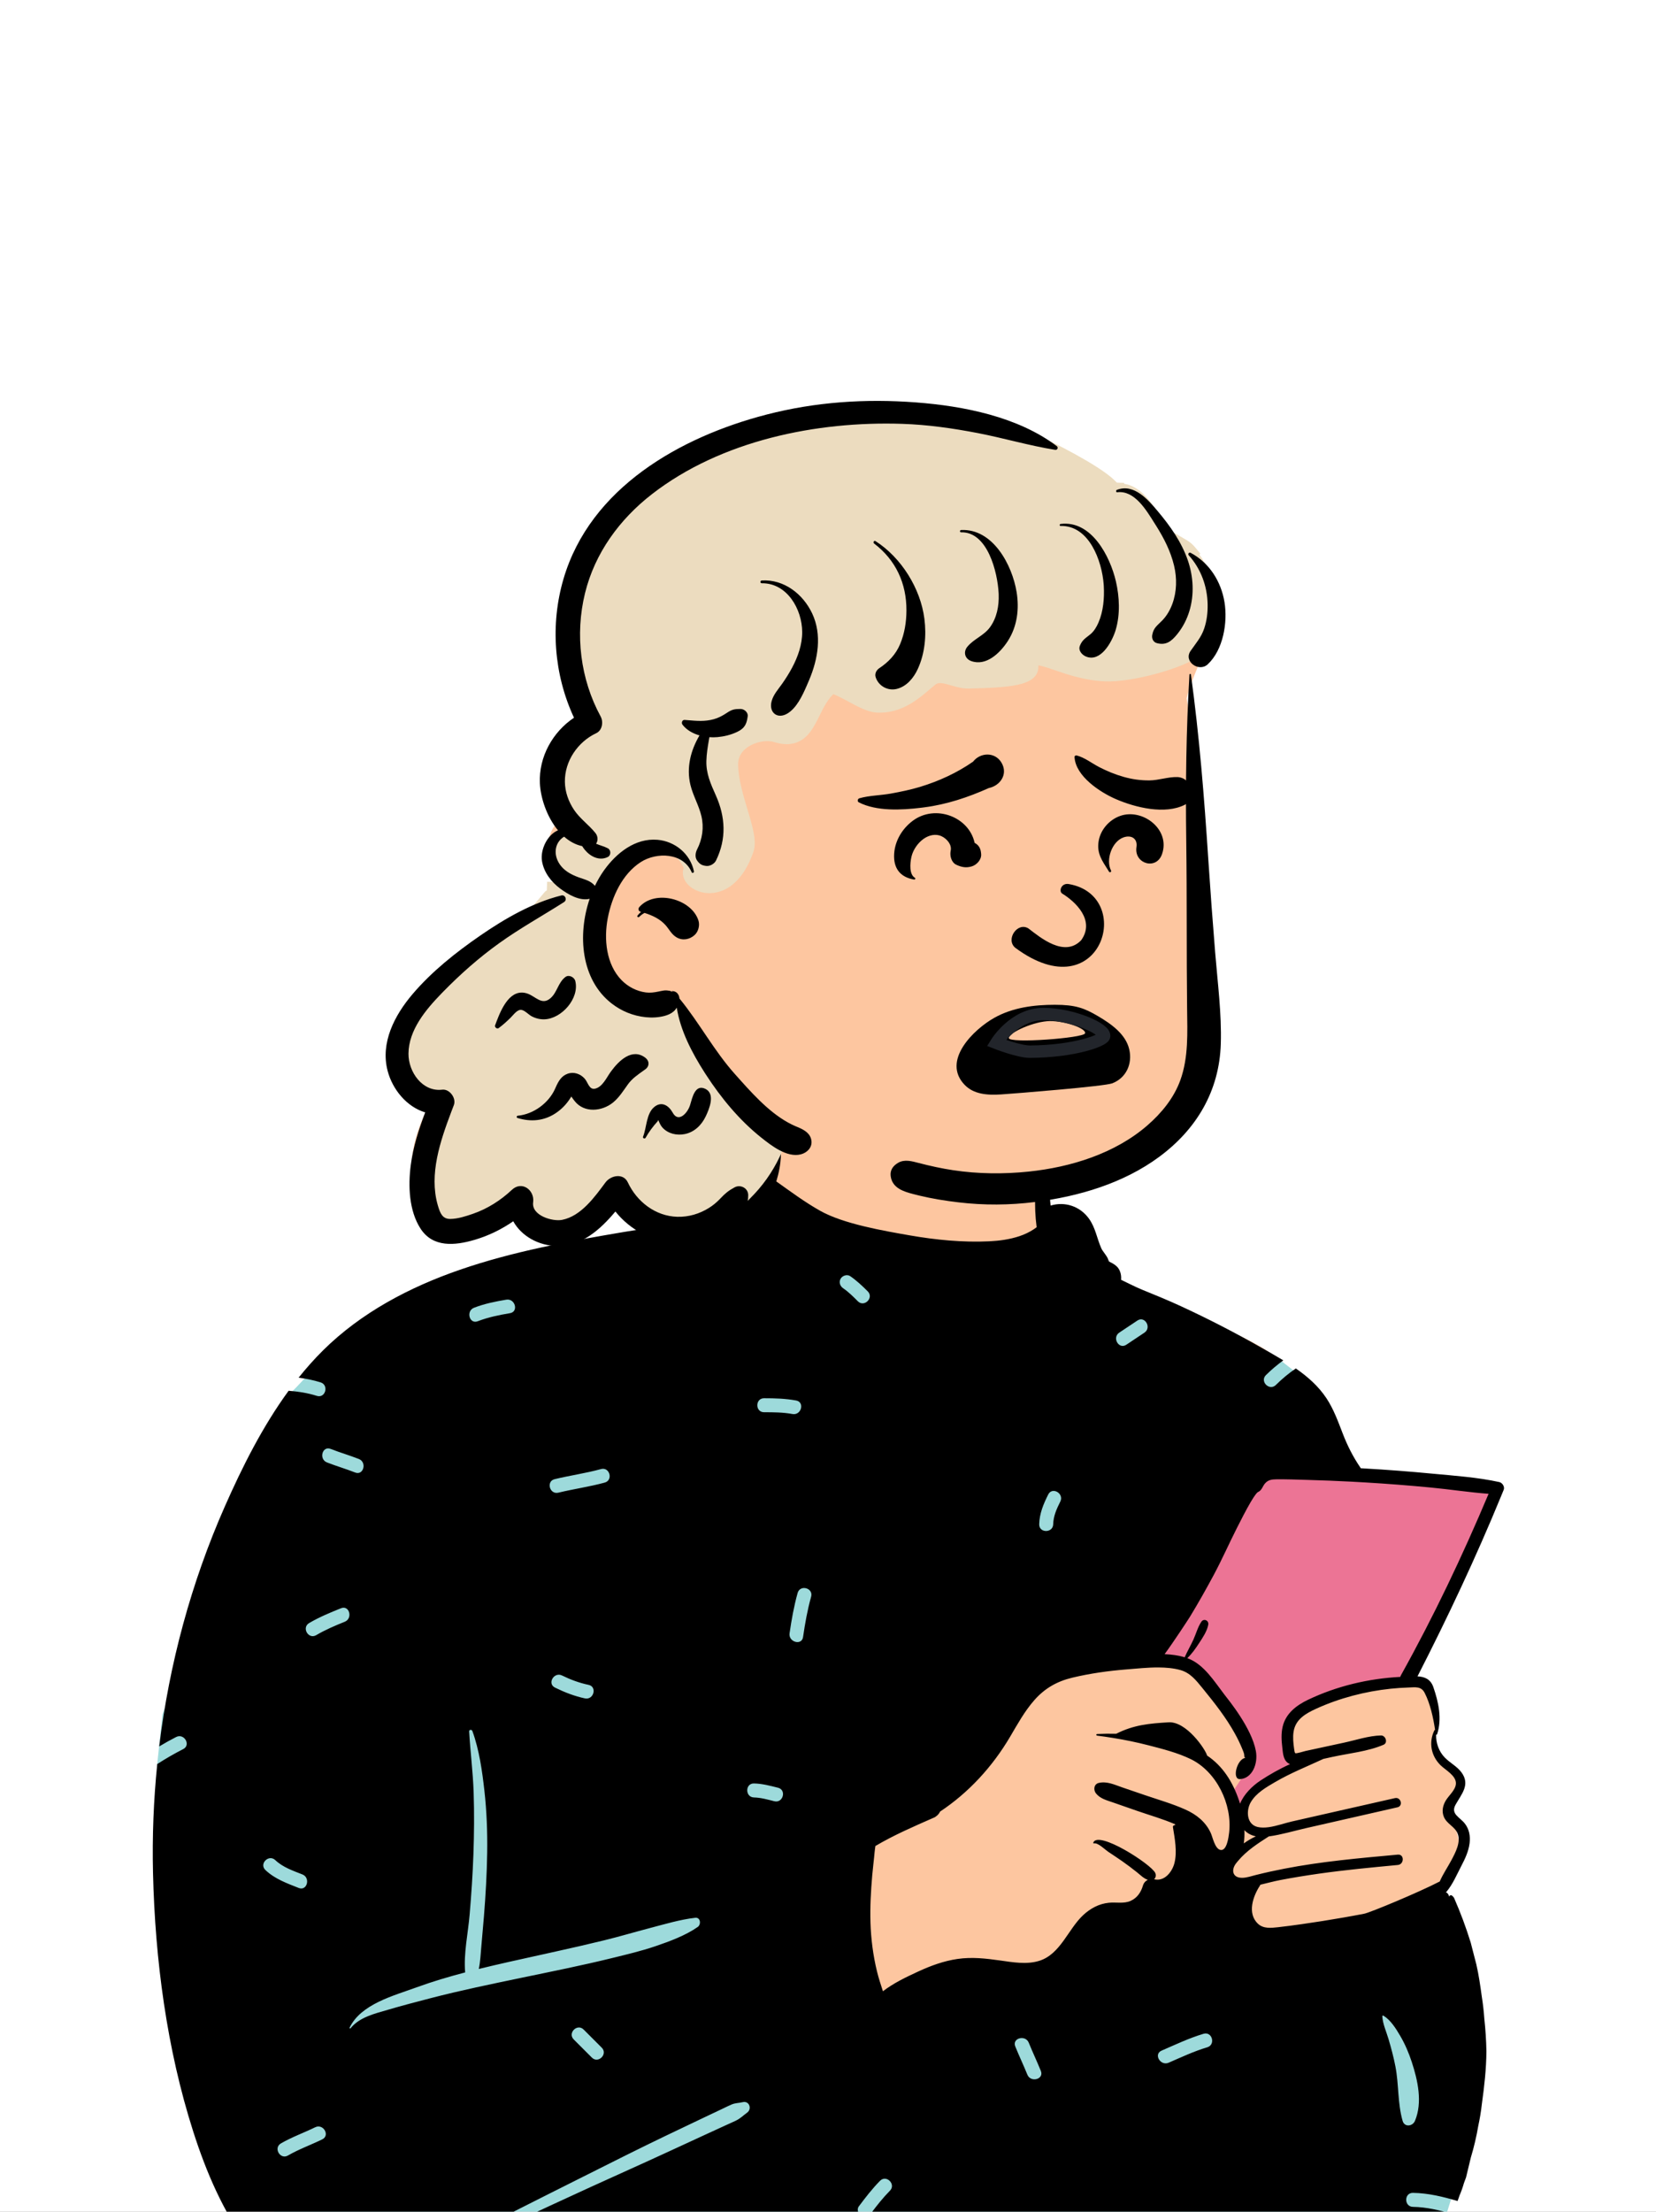 <svg width="200" height="267" viewBox="0 0 200 267" fill="none" xmlns="http://www.w3.org/2000/svg">
<rect x="0" y="0" width="200" height="267" fill="#808080" stroke="none"/>
<g clip-path="url(#clip0_2016_14164)">
<rect width="200" height="267" fill="white"/>
<path fill-rule="evenodd" clip-rule="evenodd" d="M161.079 176.597C159.237 169.454 157.544 166.425 154.272 163.942C151.213 161.62 146.746 159.669 140.229 158.244C133.441 157.057 133.249 153.528 131.547 147.857C131.05 146.152 128.59 145.698 127.528 146.927C127.378 146.766 127.222 146.618 127.06 146.484C127.205 145.671 126.021 143.34 126.061 142.562C126.474 134.444 123.819 130.367 117.192 128.852C115.751 128.522 105.963 128.328 104.557 128.716C98.415 130.415 92.368 135.808 93.293 142.305C91.365 144.826 89.478 146.364 86.503 147.176C81.87 147.765 84.197 213.41 92.243 252.739C95.695 269.613 178.24 240.892 174.51 232.441C175.039 230.892 174.075 229.189 174.51 227.59C174.825 226.432 175.631 225.953 176.037 224.807C176.608 223.194 175.987 221.029 175.344 219.383C175.08 218.563 175.829 217.68 176.037 216.843C177.023 212.894 174.764 213.242 173.136 210.602C173.16 210.594 173.584 208.71 173.582 208.719C173.831 207.374 173.206 205.65 172.662 204.527C172.293 203.768 171.504 203.293 170.721 203.38C171.51 200.7 172.508 198.47 173.582 195.887C175.48 191.336 177.286 186.574 180.012 182.455C181.128 180.768 180.226 179.216 178.42 179.101C172.572 178.729 166.789 177.887 161.079 176.597Z" fill="#FDC6A0"/>
<path fill-rule="evenodd" clip-rule="evenodd" d="M151.95 177.149L138.603 199.744C138.603 199.744 141.769 200.061 143.051 200.676C144.332 201.292 150.216 208.774 150.216 208.774L151.151 212.894L148.935 216.216L149.799 218.301C149.799 218.301 150.416 216.888 151.95 215.791C153.485 214.695 156.869 212.894 156.869 212.894C156.869 212.894 155.745 212.292 155.745 211.586C155.745 210.879 154.754 207.865 156.869 206.726C158.984 205.588 169.915 202.923 169.915 202.923L180.993 179.549L151.95 177.149Z" fill="#EC7495"/>
<path fill-rule="evenodd" clip-rule="evenodd" d="M92.407 147.33L134.79 154.77L154.273 163.942L157.453 166.393L138.603 199.744L109.496 205.056L102.081 224.323L103.594 246.04L150.945 240.393L171.37 237.966L176.171 257.354L175.304 265.33L174.042 269.375L123.408 283.049C123.408 283.049 97.624 280.549 93.053 280.549C88.483 280.549 54.972 283.878 54.972 283.878L47.218 283.049C47.218 283.049 30.064 264.964 27.403 258.527C24.742 252.091 18.989 212.965 18.989 212.965L19.622 206.953L34.444 168.801C34.444 168.801 36.423 167.003 38.918 163.942C41.413 160.881 92.407 147.33 92.407 147.33Z" fill="#9DDADB"/>
<path fill-rule="evenodd" clip-rule="evenodd" d="M169.116 202.441C165.286 202.636 161.451 203.547 157.986 205.197C156.569 205.873 155.284 206.85 154.908 208.456C154.718 209.276 154.765 210.124 154.866 210.952C154.942 211.58 154.961 212.381 155.506 212.806C155.599 212.877 155.698 212.932 155.802 212.973C154.524 213.55 153.307 214.243 152.225 214.957C151.236 215.61 150.22 216.616 149.764 217.751C149.726 217.622 149.688 217.502 149.65 217.388C148.872 215.088 147.675 213.205 145.788 211.939C145.574 211.158 143.274 207.797 141.139 207.924C138.8 208.061 136.919 208.232 134.804 209.308C134.033 209.291 133.264 209.301 132.503 209.335C132.372 209.339 132.379 209.517 132.503 209.532C133.12 209.61 133.737 209.697 134.354 209.798C135.82 210.033 137.282 210.331 138.712 210.701C140.428 211.145 142.203 211.59 143.806 212.366C146.916 213.873 148.841 217.813 148.446 221.241C148.38 221.803 148.163 223.502 147.383 223.327C146.724 223.179 146.462 221.803 146.232 221.293C145.615 219.941 144.503 219.057 143.17 218.459C141.605 217.755 139.929 217.28 138.307 216.726C137.388 216.411 136.469 216.096 135.548 215.784C134.605 215.46 133.71 215.014 132.706 215.24C132.1 215.378 132.03 216.101 132.37 216.515C132.888 217.147 133.657 217.333 134.403 217.593C135.387 217.935 136.37 218.278 137.352 218.62C138.871 219.148 140.462 219.594 141.943 220.241L141.896 220.347C141.776 220.313 141.634 220.433 141.658 220.581C141.879 221.949 142.188 223.53 141.845 224.899C141.575 225.985 140.622 227.188 139.384 226.869C139.579 226.691 139.651 226.385 139.52 226.102C139.029 225.053 132.607 220.915 132.034 222.452C132.015 222.507 132.074 222.547 132.121 222.539C132.609 222.437 133.427 223.27 133.817 223.534C134.381 223.914 134.954 224.286 135.512 224.677C136.122 225.104 136.718 225.552 137.299 226.015C137.755 226.379 138.1 226.757 138.624 226.941C138.349 227.072 138.131 227.315 138.039 227.625C137.802 228.435 137.346 229.122 136.553 229.479C135.723 229.851 134.787 229.616 133.913 229.708C132.721 229.828 131.682 230.394 130.813 231.204C128.99 232.907 128.075 235.909 125.525 236.714C124.002 237.194 122.312 236.891 120.77 236.673C119.048 236.43 117.37 236.238 115.636 236.492C113.975 236.735 112.405 237.31 110.889 238.011C109.467 238.669 107.895 239.413 106.634 240.393C106.374 239.592 106.112 238.8 105.913 237.982C105.444 236.048 105.191 234.078 105.129 232.091C105.072 230.2 105.178 228.3 105.34 226.417C105.421 225.476 105.548 224.54 105.628 223.599C105.649 223.363 105.691 223.109 105.723 222.856C107.975 221.526 110.341 220.507 112.726 219.459C112.733 219.457 112.739 219.453 112.746 219.451C112.82 219.417 112.891 219.385 112.965 219.353C112.963 219.349 112.961 219.345 112.957 219.341C113.229 219.174 113.42 218.952 113.534 218.702C116.971 216.422 119.844 213.309 121.986 209.678C122.884 208.156 123.748 206.577 124.923 205.244C126.174 203.821 127.659 202.976 129.497 202.536C131.646 202.021 133.86 201.712 136.061 201.536C137.263 201.442 138.607 201.293 139.917 201.3C140.829 201.306 141.723 201.384 142.543 201.61C143.758 201.944 144.467 202.868 145.23 203.802C145.959 204.698 146.684 205.597 147.364 206.531C148.008 207.416 148.617 208.331 149.145 209.291C149.462 209.866 149.755 210.458 150.003 211.068C150.089 211.284 150.203 211.529 150.256 211.753C150.309 211.979 150.212 212.218 150.465 212.218C149.42 212.233 148.725 214.842 149.764 214.78C151.225 214.695 151.96 212.942 151.674 211.387C151.163 208.613 148.404 205.262 147.858 204.552C146.652 202.984 145.408 200.938 143.477 200.209C143.449 200.199 143.42 200.188 143.392 200.18C143.954 199.647 144.398 199.009 144.822 198.36C145.26 197.692 145.781 196.927 145.925 196.134C146.016 195.629 145.389 195.342 145.091 195.783C144.658 196.428 144.448 197.244 144.125 197.952C143.796 198.671 143.394 199.349 143.077 200.074C142.315 199.839 141.491 199.732 140.652 199.696C141.71 198.263 143.519 195.498 143.736 195.143C144.738 193.499 145.691 191.804 146.601 190.107C147.586 188.268 148.429 186.353 149.371 184.493C149.905 183.439 150.444 182.375 151.038 181.352C151.243 181.002 151.463 180.651 151.712 180.332C151.76 180.268 151.822 180.216 151.879 180.156C151.944 180.12 152.012 180.08 152.05 180.059C152.392 179.863 152.513 179.406 152.753 179.116C153.138 178.65 153.59 178.595 154.169 178.588C155.402 178.575 156.641 178.624 157.872 178.658C159.683 178.708 161.491 178.78 163.3 178.875C163.847 178.905 164.392 178.935 164.939 178.968C167.57 179.125 170.198 179.33 172.82 179.582C175.139 179.803 177.459 180.165 179.781 180.338C176.637 187.809 173.151 195.145 169.205 202.226C169.165 202.297 169.135 202.369 169.116 202.441ZM151.674 221.689C151.167 221.921 150.675 222.211 150.216 222.541C150.292 222.027 150.311 221.486 150.29 220.943C150.668 221.348 151.152 221.581 151.674 221.689ZM173.318 208.837C173.282 208.841 173.248 208.86 173.232 208.896C172.53 210.343 172.824 211.96 173.969 213.095C174.569 213.687 175.877 214.355 175.834 215.327C175.798 216.113 174.943 216.773 174.577 217.422C174.237 218.026 174.11 218.69 174.383 219.345C174.732 220.184 175.705 220.518 176.039 221.342C176.462 222.388 175.775 223.65 175.294 224.561C174.846 225.404 174.267 226.247 173.882 227.139C171.307 228.473 165.463 230.895 164.76 231.031C163.902 231.197 163.042 231.356 162.18 231.504C160.526 231.791 158.867 232.058 157.205 232.292C156.258 232.425 155.31 232.556 154.361 232.66C153.533 232.749 152.599 232.869 151.932 232.246C150.586 230.986 151.34 228.875 152.191 227.602C152.208 227.577 152.208 227.554 152.202 227.533C153.005 227.344 153.805 227.125 154.604 226.97C156.14 226.674 157.686 226.425 159.235 226.203C162.417 225.749 165.62 225.449 168.818 225.147C169.61 225.07 169.619 223.824 168.818 223.897C164.223 224.318 159.605 224.717 155.071 225.603C153.934 225.823 152.806 226.072 151.684 226.353C151.154 226.484 150.586 226.689 150.03 226.696C149.996 226.696 149.962 226.696 149.929 226.693C148.841 226.66 148.682 225.728 149.28 224.952C149.354 224.857 149.43 224.762 149.508 224.671C150.565 223.411 151.881 222.57 153.237 221.699C154.756 221.492 156.271 221.031 157.758 220.693C161.43 219.856 165.102 219.019 168.776 218.184C169.496 218.02 169.19 216.912 168.47 217.075C165.681 217.707 162.892 218.339 160.103 218.971L156.022 219.897C155.206 220.08 154.188 220.45 153.229 220.584C152.755 220.649 152.297 220.657 151.883 220.56C150.546 220.243 150.478 218.571 151.055 217.578C151.701 216.462 152.922 215.765 154.006 215.133C155.884 214.036 157.883 213.247 159.835 212.339C160.182 212.262 160.528 212.186 160.875 212.11C162.89 211.666 165.193 211.449 167.09 210.635C167.658 210.394 167.348 209.498 166.786 209.511C165.313 209.543 163.773 210.067 162.334 210.377C160.777 210.715 159.218 211.051 157.661 211.387C157.505 211.421 156.579 211.717 156.44 211.652C156.351 211.609 156.32 211.301 156.29 211.098C156.195 210.43 156.125 209.729 156.229 209.058C156.457 207.556 157.71 206.85 158.977 206.273C161.8 204.99 164.895 204.187 167.975 203.865C168.685 203.792 169.395 203.745 170.109 203.722C170.948 203.696 171.639 203.548 172.063 204.375C172.731 205.677 173.098 207.351 173.318 208.837ZM169.398 256.04C168.783 253.913 168.951 251.641 168.529 249.47C168.312 248.351 168.015 247.24 167.691 246.147C167.43 245.264 166.993 244.324 166.944 243.403C166.941 243.341 167.013 243.306 167.063 243.334C167.931 243.831 168.597 244.906 169.092 245.749C169.684 246.758 170.137 247.815 170.502 248.926C171.229 251.14 171.826 253.81 170.888 256.04C170.609 256.705 169.629 256.837 169.398 256.04ZM145.397 272.149C144.48 271.509 143.812 270.615 143.035 269.825C142.271 269.049 143.466 267.853 144.23 268.63C144.893 269.303 145.469 270.144 146.249 270.689C146.625 270.951 146.799 271.424 146.553 271.845C146.335 272.217 145.771 272.41 145.397 272.149ZM140.286 247.559C141.959 246.835 143.604 246.047 145.355 245.526C146.401 245.214 146.844 246.846 145.804 247.156C144.192 247.636 142.679 248.352 141.139 249.019C140.15 249.446 139.29 247.989 140.286 247.559ZM122.617 247.052C122.208 246.043 123.844 245.607 124.247 246.603C124.711 247.749 125.243 248.866 125.707 250.011C126.116 251.021 124.481 251.457 124.078 250.461C123.613 249.315 123.081 248.199 122.617 247.052ZM105.178 267.219C104.906 267.583 104.451 267.78 104.022 267.523C103.662 267.307 103.443 266.734 103.719 266.366C104.524 265.292 105.34 264.231 106.285 263.273C107.05 262.497 108.245 263.693 107.48 264.469C106.637 265.324 105.898 266.26 105.178 267.219ZM102.685 154.064C103.46 154.594 104.14 155.238 104.803 155.901C105.573 156.671 104.378 157.867 103.607 157.096C103.049 156.538 102.486 155.971 101.832 155.524C101.454 155.266 101.284 154.786 101.528 154.367C101.747 153.993 102.308 153.807 102.685 154.064ZM128.056 181.273C127.617 182.151 127.223 183.013 127.198 184.011C127.171 185.099 125.481 185.1 125.508 184.011C125.54 182.704 126.022 181.571 126.597 180.419C127.083 179.444 128.54 180.302 128.056 181.273ZM137.365 159.421C138.274 158.815 139.119 160.28 138.218 160.881C137.488 161.367 136.758 161.855 136.028 162.342C135.119 162.947 134.274 161.482 135.174 160.881C135.905 160.395 136.635 159.908 137.365 159.421ZM96.988 197.627C96.833 198.702 95.205 198.242 95.359 197.178C95.596 195.533 95.886 193.91 96.332 192.308C96.624 191.26 98.254 191.708 97.962 192.758C97.516 194.36 97.226 195.983 96.988 197.627ZM91.063 216.995C89.975 216.972 89.975 215.281 91.063 215.304C92.047 215.325 93.015 215.584 93.965 215.822C95.021 216.086 94.57 217.716 93.515 217.452C92.712 217.251 91.895 217.013 91.063 216.995ZM88.875 256.01C88.501 256.192 88.118 256.356 87.74 256.529C86.984 256.875 86.228 257.222 85.472 257.569C83.897 258.292 82.323 259.018 80.75 259.746C77.603 261.203 74.43 262.61 71.275 264.052C68.057 265.522 64.848 267.012 61.642 268.51C60.132 269.215 58.611 269.895 57.092 270.581C55.794 271.169 54.189 272.195 52.763 272.292C52.69 272.297 52.665 272.204 52.707 272.156C53.246 271.544 54.105 271.187 54.812 270.789C55.535 270.382 56.272 269.999 57.005 269.611C58.533 268.801 60.063 267.997 61.607 267.216C64.693 265.653 67.786 264.102 70.879 262.553C74.034 260.972 77.184 259.382 80.367 257.857C81.865 257.14 83.365 256.424 84.865 255.711C85.678 255.325 86.492 254.939 87.305 254.554C87.656 254.388 88.004 254.208 88.363 254.059C88.841 253.862 89.203 253.902 89.695 253.78C90.498 253.582 90.846 254.603 90.23 255.048C89.722 255.414 89.455 255.727 88.875 256.01ZM77.592 273.348C77.418 272.926 77.782 272.413 78.182 272.308C78.662 272.181 79.047 272.473 79.222 272.898C79.685 274.026 80.345 275.06 81.195 275.934C81.954 276.715 80.76 277.911 80 277.13C78.935 276.034 78.17 274.754 77.592 273.348ZM69.291 246.208C68.521 245.437 69.716 244.242 70.486 245.013L72.677 247.204C73.447 247.975 72.251 249.17 71.481 248.399L69.291 246.208ZM46.819 242.636C45.244 243.098 43.407 243.522 42.333 244.866C42.281 244.932 42.193 244.848 42.224 244.782C43.599 241.932 47.541 240.932 50.27 239.933C52.2 239.227 54.181 238.641 56.178 238.117C55.978 235.838 56.529 233.395 56.72 231.127C56.925 228.705 57.091 226.277 57.176 223.848C57.264 221.37 57.285 218.875 57.203 216.396C57.122 213.927 56.801 211.487 56.661 209.026C56.648 208.788 56.979 208.776 57.05 208.973C57.88 211.257 58.234 213.787 58.504 216.196C58.782 218.677 58.874 221.151 58.839 223.646C58.802 226.212 58.653 228.771 58.448 231.329C58.351 232.541 58.239 233.752 58.133 234.963C58.051 235.888 58.014 236.805 57.825 237.7C59.03 237.404 60.237 237.124 61.441 236.852C65.279 235.986 69.133 235.182 72.955 234.245C74.831 233.786 76.68 233.235 78.547 232.746C80.306 232.285 82.162 231.727 83.968 231.521C84.612 231.448 84.694 232.33 84.268 232.629C82.8 233.66 80.851 234.377 79.156 234.954C77.455 235.533 75.687 235.95 73.943 236.379C70.307 237.273 66.636 238.005 62.971 238.767C59.311 239.528 55.644 240.283 52.026 241.222C50.283 241.674 48.546 242.128 46.819 242.636ZM38.189 197.402C37.248 197.954 36.398 196.493 37.336 195.942C38.563 195.221 39.87 194.68 41.188 194.152C42.2 193.747 42.635 195.383 41.638 195.783C40.453 196.257 39.291 196.755 38.189 197.402ZM34.782 260.218C33.838 260.766 32.988 259.304 33.929 258.758C35.25 257.992 36.697 257.481 38.066 256.811C39.04 256.333 39.896 257.792 38.919 258.271C37.55 258.941 36.103 259.452 34.782 260.218ZM33.249 224.561C34.161 225.428 35.379 225.836 36.527 226.291C37.528 226.688 37.089 228.323 36.078 227.922C34.647 227.354 33.19 226.836 32.054 225.756C31.263 225.005 32.461 223.811 33.249 224.561ZM43.342 176.135C44.344 176.529 43.905 178.163 42.892 177.766C41.769 177.325 40.608 176.989 39.485 176.548C38.482 176.155 38.921 174.52 39.934 174.918C41.058 175.359 42.218 175.694 43.342 176.135ZM61.146 156.901C62.211 156.721 62.665 158.35 61.595 158.531C60.267 158.755 58.96 159.018 57.701 159.505C56.684 159.899 56.248 158.263 57.252 157.875C58.511 157.387 59.818 157.125 61.146 156.901ZM67.028 203.732C66.051 203.252 66.909 201.794 67.881 202.272C68.906 202.776 69.968 203.166 71.087 203.404C72.152 203.631 71.698 205.261 70.638 205.035C69.379 204.766 68.181 204.299 67.028 203.732ZM72.585 177.352C73.637 177.064 74.082 178.696 73.034 178.983C71.191 179.488 69.293 179.751 67.436 180.2C66.378 180.457 65.93 178.826 66.987 178.57C68.843 178.12 70.741 177.858 72.585 177.352ZM96.155 169.074C97.225 169.272 96.769 170.902 95.706 170.705C94.574 170.495 93.427 170.492 92.279 170.491C91.19 170.491 91.192 168.8 92.279 168.801C93.583 168.801 94.87 168.837 96.155 169.074ZM173.027 177.908C170.265 177.643 167.5 177.432 164.73 177.274C164.601 177.267 164.475 177.259 164.345 177.252C164.331 177.223 164.312 177.195 164.293 177.166C163.389 175.838 162.723 174.511 162.146 173.01C161.595 171.582 161.06 170.109 160.211 168.82C159.242 167.351 157.935 166.201 156.501 165.205C155.632 165.79 154.825 166.475 154.087 167.201C153.31 167.964 152.115 166.769 152.892 166.005C153.548 165.36 154.248 164.764 154.988 164.226C154.134 163.706 153.262 163.218 152.411 162.733C149.223 160.913 145.959 159.23 142.627 157.692C141.079 156.975 139.511 156.339 137.933 155.695C137.083 155.348 136.245 154.902 135.396 154.501C135.457 153.9 135.277 153.228 134.817 152.833C134.477 152.543 134.213 152.436 133.807 152.231C133.716 152.199 133.661 152.18 133.636 152.169C133.655 152.173 133.71 152.19 133.8 152.22C134.016 152.319 134.033 152.29 133.851 152.133C133.841 151.791 133.167 151.068 133.013 150.715C132.476 149.504 132.309 148.223 131.517 147.12C130.425 145.6 128.591 145.026 126.881 145.541C126.704 143.713 126.658 141.805 125.969 140.173C125.95 140.129 125.889 140.11 125.861 140.158C125.143 141.382 125.082 142.745 125.027 144.157C124.974 145.482 125.024 146.837 125.198 148.154C125.088 148.238 124.976 148.319 124.86 148.397C124.315 148.756 123.727 149.033 123.11 149.238C121.936 149.627 120.704 149.796 119.472 149.855C116.293 150.007 113.016 149.686 109.889 149.141C106.727 148.589 101.878 147.76 99.064 146.177C97.207 145.134 95.493 143.859 93.757 142.625C94.386 140.596 94.547 138.415 93.913 136.7C93.837 136.495 93.516 136.457 93.455 136.7C93.058 138.336 92.941 139.981 92.413 141.597C92.405 141.621 92.396 141.646 92.388 141.669C92.223 141.558 92.058 141.447 91.894 141.338C91.513 141.086 90.996 141.274 90.767 141.633C87.119 147.384 81.341 147.714 75.273 148.741C68.633 149.865 61.959 151.079 55.575 153.279C49.469 155.384 43.634 158.449 39.011 163.026C37.965 164.063 36.986 165.167 36.062 166.32C36.956 166.433 37.842 166.608 38.717 166.883C39.753 167.209 39.308 168.841 38.268 168.514C37.144 168.16 36.007 167.985 34.858 167.898C31.717 172.197 29.268 177.071 27.151 181.868C23.088 191.066 20.445 200.862 19.228 210.835C19.896 210.434 20.576 210.053 21.273 209.698C22.241 209.205 23.096 210.665 22.126 211.158C21.049 211.706 20.004 212.31 18.99 212.965C18.548 217.33 18.376 221.724 18.48 226.11C18.727 236.568 20.139 247.332 23.331 257.31C24.896 262.207 26.971 267.064 30.062 271.202C31.46 273.076 33.049 274.767 34.921 276.177C35.827 276.862 36.786 277.473 37.798 277.988C39.102 278.656 40.801 278.876 41.925 279.821C42.294 280.131 42.579 280.541 42.795 281.004C42.67 281.883 42.656 282.765 42.896 283.644C42.972 283.919 43.179 284.143 43.435 284.25C43.439 284.327 43.439 284.401 43.439 284.472C43.439 284.506 43.49 284.515 43.496 284.481C43.507 284.415 43.517 284.35 43.528 284.282C43.61 284.31 43.697 284.323 43.786 284.323C46.995 284.335 50.208 284.256 53.422 284.147C53.173 283.386 52.904 282.631 52.645 281.869C52.295 280.835 53.928 280.395 54.275 281.42C54.578 282.31 54.894 283.193 55.175 284.086C58.618 283.958 62.06 283.804 65.496 283.691C72.803 283.447 80.109 283.367 87.419 283.213C98.77 282.972 110.204 282.479 121.574 282.961C121.967 282.127 122.407 281.311 122.824 280.488C123.316 279.516 124.774 280.372 124.284 281.341C123.994 281.913 123.693 282.478 123.408 283.049C125.71 283.169 128.011 283.327 130.306 283.543C134.223 283.91 138.102 284.563 142.015 284.969C145.993 285.383 149.884 285.31 153.831 284.652C154.541 284.534 154.959 284.105 155.132 283.572C155.138 283.57 155.143 283.566 155.147 283.559C155.35 283.323 155.54 283.126 155.736 282.955C155.971 282.803 156.225 282.674 156.522 282.56C157.078 282.348 157.657 282.219 158.244 282.133C158.891 282.036 159.546 282.027 160.192 281.947C160.737 281.877 161.27 281.773 161.802 281.647C162.759 281.419 163.667 281.121 164.572 280.725C165.36 280.381 166.071 279.886 166.744 279.347C168.134 278.331 169.338 277.033 170.39 275.684C171.003 274.896 171.579 274.078 172.103 273.227C173.016 271.751 173.794 270.219 174.579 268.674C174.865 268.216 175.125 267.747 175.363 267.269C173.827 266.816 172.276 266.447 170.648 266.421C169.56 266.403 169.56 264.712 170.648 264.73C172.515 264.76 174.282 265.196 176.037 265.716C176.122 265.489 176.204 265.26 176.28 265.028C176.489 264.544 176.663 264.047 176.806 263.544C176.89 263.316 176.975 263.088 177.06 262.86C177.25 262.069 177.44 261.277 177.632 260.484C178.015 259.216 178.317 257.929 178.539 256.625C178.725 255.767 178.868 254.902 178.965 254.027C179.261 251.908 179.502 249.792 179.519 247.649C179.494 246.328 179.409 245.009 179.265 243.697C179.204 242.805 179.101 241.917 178.961 241.036C178.779 239.725 178.6 238.428 178.298 237.134C178.072 236.259 177.846 235.384 177.62 234.509C177.055 232.685 176.39 230.897 175.623 229.149C175.581 229.04 175.367 228.798 175.239 228.796C175.141 228.794 175.006 228.883 175.05 229.002C175.055 229.012 175.059 229.025 175.063 229.035C175.019 228.936 174.977 228.834 174.932 228.735C174.894 228.642 174.746 228.456 174.632 228.458C174.626 228.458 174.619 228.458 174.611 228.46C174.641 228.439 174.668 228.412 174.696 228.38C175.454 227.482 175.946 226.3 176.489 225.26C176.939 224.402 177.364 223.498 177.486 222.528C177.594 221.676 177.448 220.837 176.914 220.148C176.305 219.364 175.16 218.996 175.796 217.863C176.519 216.574 177.582 215.456 176.523 213.991C175.984 213.245 175.131 212.835 174.497 212.186C173.768 211.436 173.421 210.432 173.441 209.407C173.485 209.432 173.544 209.42 173.565 209.356C174.178 207.505 173.734 205.472 173.107 203.669C172.765 202.691 172.04 202.422 171.197 202.374C174.848 195.241 178.264 187.993 181.308 180.579C181.41 180.336 181.509 180.093 181.608 179.85C181.756 179.486 181.444 179.002 181.082 178.922C178.45 178.345 175.708 178.161 173.027 177.908Z" fill="black"/>
<path fill-rule="evenodd" clip-rule="evenodd" d="M144.579 68.575C144.111 67.391 143.283 65.902 141.899 65.842C140.828 62.561 138.166 59.219 134.464 59.308C123.596 48.167 109.915 48.692 95.611 51.051C88.064 52.454 80.401 55.202 74.773 60.623C68.032 67.007 65.407 78.145 70.686 86.216C66.123 88.667 66.035 94.484 67.986 98.681C65.641 100.307 65.498 104.253 68.139 105.493C67.999 106.07 68.098 106.666 68.366 107.178C67.056 108.271 65.352 109.078 63.943 109.772C63.32 110.079 62.961 110.58 62.812 111.144C58.185 114.187 46.65 121.622 46.787 127.54C46.719 130.628 49.004 132.66 51.78 133.469C50.128 136.779 48.874 140.646 50.455 144.217C50.892 145.296 54.167 148.467 54.332 148.525C54.62 148.773 59.318 146.611 61.601 145.508C62.044 148.395 65.123 149.908 67.778 148.918C70.295 148.158 71.842 146.022 73.429 144.078C75.537 148.686 81.736 148.739 85.743 146.753C89.341 145.086 92.077 142.032 93.601 138.351C101.693 142.322 111.16 143.48 119.951 141.894C120.515 142.895 121.764 143.567 122.877 143.18C127.551 141.771 132.72 141.692 136.683 138.464C144.942 132.52 145.638 121.563 145.062 112.223C144.551 102.91 144.998 93.52 143.31 84.308C144.042 81.596 145.261 79.198 146.389 76.65C147.615 73.978 147.589 70.006 144.579 68.575Z" fill="#FDC6A0"/>
<path fill-rule="evenodd" clip-rule="evenodd" d="M107.081 50.09L107.402 50.091C107.933 50.095 108.463 50.105 108.991 50.123C111.785 50.215 114.698 50.578 117.978 51.2L118.477 51.296C119.293 51.456 120.023 51.617 121.189 51.89L123.502 52.436C124.68 52.712 125.547 52.902 126.347 53.055L126.452 53.075C126.452 53.075 132.617 56.037 134.608 57.986L134.806 58.182L134.891 58.267L135.756 58.294L135.765 58.404L135.772 58.405C136.632 58.539 137.409 58.985 138.132 59.68L138.209 59.755L138.284 59.83C138.847 60.404 139.296 61.016 139.915 61.986L140.056 62.208L140.307 62.608L140.511 62.93C140.643 63.14 140.771 63.348 140.893 63.554L141.013 63.759L141.1 63.91L143.335 65.217C143.657 65.406 143.95 65.649 144.218 65.941L144.291 66.022L144.362 66.105L144.971 66.832L144.848 66.96L144.907 67.038L145.014 67.184L145.118 67.332L145.218 67.482L145.262 67.548L145.328 67.69L145.36 67.761L145.385 67.819L145.461 67.859L145.617 68.139C146.422 69.597 146.856 71.252 146.886 72.953C146.906 74.126 146.762 75.191 146.419 76.219C146.182 76.93 145.864 77.488 145.314 78.257L144.88 78.854L144.792 78.977L144.686 79.127C144.669 79.151 144.652 79.175 144.636 79.198C143.93 80.224 137.896 82.164 134.187 82.258L134.076 82.26L133.933 82.261C133.579 82.263 133.237 82.25 132.907 82.223C131.481 82.103 130.147 81.802 128.597 81.31L128.276 81.206L126.568 80.631C126.514 80.613 126.47 80.598 126.44 80.589L126.284 80.54C125.908 80.424 125.635 80.358 125.448 80.334L125.411 80.329L125.407 80.4L125.405 80.466L125.406 80.521C125.416 81.308 124.939 81.883 124.199 82.249C123.728 82.482 123.12 82.648 122.358 82.773L122.236 82.793C120.99 82.985 119.504 83.068 117.018 83.124C116.923 83.126 116.828 83.125 116.731 83.121C116.198 83.096 115.778 83.005 114.998 82.781L114.63 82.675L114.43 82.619C114.059 82.519 113.852 82.479 113.657 82.468L113.6 82.465L113.544 82.465C113.31 82.464 113.141 82.516 112.974 82.644L112.889 82.712L111.742 83.675C111.593 83.799 111.459 83.91 111.361 83.988L111.321 84.02C109.748 85.256 108.248 85.963 106.481 86.03L106.363 86.033L106.24 86.035C106.15 86.035 106.06 86.033 105.97 86.03C105.226 86.001 104.453 85.725 103.399 85.192L103.18 85.08L103.027 85C102.949 84.958 102.868 84.915 102.779 84.868L101.992 84.446L101.59 84.235C101.11 83.987 100.842 83.868 100.662 83.819L100.632 83.811L100.615 83.827C100.198 84.236 99.84 84.75 99.455 85.459L99.397 85.567L99.312 85.728L98.765 86.82L98.661 87.023C98.255 87.812 97.934 88.316 97.513 88.758C96.903 89.4 96.163 89.772 95.257 89.832L95.166 89.837L95.058 89.839C94.632 89.843 94.18 89.778 93.69 89.641L93.576 89.609L93.465 89.575C92.735 89.343 91.58 89.487 90.664 89.975C89.668 90.505 89.12 91.313 89.144 92.346C89.156 92.859 89.215 93.409 89.318 94.005L89.348 94.169C89.484 94.906 89.668 95.646 89.952 96.632L90.562 98.695L90.631 98.936L90.7 99.184C90.799 99.545 90.878 99.859 90.943 100.155C91.192 101.287 91.234 102.137 90.984 102.861C89.883 106.054 87.973 107.75 85.799 107.821L85.724 107.823L85.631 107.823C83.961 107.805 82.448 106.714 82.466 105.301C82.468 105.153 82.496 105.015 82.545 104.89L82.567 104.837L82.578 104.815L82.56 104.772C82.047 103.541 80.86 102.641 79.466 102.465L79.387 102.456L79.309 102.448C79.232 102.442 79.156 102.437 79.083 102.434L79.012 102.433L78.928 102.432C77.07 102.435 75.231 103.675 73.785 105.703C73.484 106.126 73.204 106.588 72.952 107.076L72.869 107.239L72.467 108.064L72.196 108.861C70.699 113.253 71.457 117.848 74.378 120.224L74.467 120.296C75.519 121.123 76.757 121.626 78.078 121.761C78.23 121.777 78.383 121.787 78.53 121.79L78.64 121.792L78.765 121.792C79.196 121.786 79.608 121.733 79.977 121.633C80.279 121.551 80.489 121.452 80.635 121.325C80.674 121.292 80.704 121.262 80.731 121.232L80.754 121.205L80.762 121.194L82.758 121.491C83.098 123.652 84.079 125.891 85.675 128.458L85.775 128.619L85.951 128.896L86.129 129.173C88.007 132.068 90.101 134.506 92.402 136.377L92.563 136.507L92.779 136.678L92.977 136.833C93.362 137.133 93.682 137.366 94.003 137.574L94.083 137.625L94.84 138.106L94.489 138.932C93.669 140.86 92.537 142.613 91.143 144.105L91.011 144.244L90.042 145.246L89.296 144.295C89.291 144.288 89.274 144.279 89.254 144.275L89.24 144.273H89.233L89.223 144.274L89.211 144.278L89.199 144.283C88.641 144.586 88.334 144.818 87.894 145.272L87.83 145.338L87.755 145.417L87.653 145.524C87.195 145.994 86.707 146.394 86.174 146.727C84.943 147.496 83.576 147.924 82.162 147.962L82.029 147.965L81.895 147.965C81.847 147.964 81.799 147.963 81.751 147.962C78.799 147.88 76.154 145.984 74.854 143.206C74.802 143.095 74.755 143.06 74.668 143.052L74.643 143.051L74.612 143.051C74.395 143.052 74.129 143.181 73.981 143.355L73.954 143.388L73.457 144.058L73.266 144.311C71.491 146.648 70.033 147.926 68.076 148.314C67.922 148.344 67.759 148.363 67.586 148.371L67.481 148.375H67.419C66.577 148.377 65.607 148.133 64.851 147.702C63.851 147.133 63.232 146.257 63.311 145.171L63.317 145.102L63.33 144.986C63.396 144.406 62.933 144.091 62.579 144.376L62.555 144.396L62.526 144.423C61.067 145.794 59.39 146.846 57.583 147.495L57.423 147.551L57.186 147.633C56.047 148.018 55.243 148.209 54.397 148.224C53.665 148.237 53.056 147.972 52.616 147.463C52.322 147.124 52.143 146.746 51.964 146.196L51.934 146.102L51.868 145.888L51.828 145.749C51.303 143.9 51.292 141.923 51.704 139.742C52.011 138.112 52.501 136.538 53.323 134.331L53.483 133.906L53.813 133.038C53.846 132.951 53.648 132.647 53.525 132.613L53.511 132.61L53.399 132.622C53.321 132.63 53.242 132.635 53.161 132.638L53.038 132.641H52.957C50.284 132.614 48.242 129.986 48.261 127.202C48.281 124.594 49.59 122.352 52.087 119.691L52.304 119.461L52.539 119.218L52.771 118.98C54.99 116.714 57.259 114.737 59.622 113.041L59.818 112.901L60.036 112.747C60.831 112.187 61.605 111.68 62.675 111.013L63.306 110.623L65.86 107.601C65.921 107.566 65.981 107.532 66.041 107.497L66.073 106.449L68.534 106.5C67.91 106.178 67.392 105.789 66.972 105.289C65.575 103.629 65.751 101.322 67.449 100.189L67.509 100.15L68.225 99.707L68.811 100.222C69.321 100.671 69.862 100.968 70.427 101.106L70.516 101.126L70.957 101.22L71.043 101.359L71.093 101.287C71.093 101.28 71.091 101.273 71.089 101.266L71.085 101.256L71.075 101.241L71.02 101.173L70.958 101.099C70.762 100.867 70.541 100.643 70.141 100.256L69.86 99.985L69.641 99.772C69.067 99.207 68.762 98.857 68.437 98.371C67.628 97.161 67.171 95.798 67.152 94.413C67.113 91.532 68.9 88.809 71.548 87.566C71.64 87.523 71.709 87.214 71.597 87.009C69.034 82.293 68.322 76.64 69.61 71.381C70.812 66.474 73.802 62.143 78.082 58.826C85.43 53.13 95.623 50.193 106.438 50.092L106.766 50.09H107.081Z" fill="#ECDCBF"/>
<path fill-rule="evenodd" clip-rule="evenodd" d="M67.786 108.105C68.273 107.982 68.534 108.638 68.121 108.902C65.497 110.574 62.787 112.068 60.253 113.889C57.843 115.619 55.616 117.59 53.54 119.709L53.31 119.945C51.433 121.881 49.354 124.343 49.333 127.199C49.317 129.419 51.024 131.841 53.406 131.55C54.303 131.44 55.128 132.581 54.815 133.404L54.485 134.271C53.16 137.78 51.812 141.757 52.858 145.449L52.897 145.581C53.15 146.426 53.417 147.173 54.396 147.156C55.304 147.14 56.25 146.833 57.1 146.54C58.865 145.932 60.464 144.917 61.822 143.641C63.022 142.512 64.556 143.659 64.395 145.093L64.389 145.139C64.168 146.749 66.726 147.496 67.889 147.266C70.185 146.811 71.822 144.504 73.126 142.746C73.752 141.901 75.275 141.569 75.826 142.746C76.917 145.078 79.166 146.822 81.797 146.895C83.164 146.933 84.475 146.543 85.633 145.819C86.105 145.524 86.528 145.173 86.915 144.775L87.012 144.674C87.585 144.065 87.981 143.741 88.713 143.343C89.435 142.951 90.368 143.437 90.364 144.292C90.358 145.4 90.034 146.137 89.272 146.94C88.642 147.606 87.892 148.19 87.105 148.657C85.522 149.595 83.64 150.122 81.797 150.061C78.892 149.965 76.12 148.513 74.323 146.256C72.488 148.456 70.212 150.477 67.254 150.422C65.039 150.382 62.975 149.226 61.986 147.435C60.591 148.4 59.059 149.155 57.42 149.647L57.274 149.69C54.954 150.367 52.284 150.636 50.791 148.327C49.389 146.16 49.284 143.158 49.606 140.68C49.892 138.467 50.572 136.365 51.352 134.292C49.131 133.627 47.408 131.537 46.816 129.283C45.92 125.874 47.658 122.569 49.806 120.037C52.139 117.286 55.075 114.959 58.034 112.923C60.984 110.892 64.29 108.983 67.786 108.105ZM143.654 81.447C143.66 81.352 143.814 81.319 143.829 81.423C144.848 88.837 145.438 96.235 145.926 103.7C146.174 107.482 146.455 111.26 146.763 115.037C147.059 118.658 147.55 122.377 147.439 126.013C147.265 131.708 144.507 136.338 139.984 139.671C135.65 142.864 130.274 144.443 124.999 145.11C121.935 145.497 118.829 145.516 115.762 145.152C114.169 144.963 112.579 144.711 111.019 144.333L110.344 144.164C109.115 143.85 107.744 143.423 107.568 141.964C107.484 141.257 107.858 140.736 108.463 140.381C109.251 139.919 110.155 140.191 110.967 140.402C112.336 140.757 113.719 141.062 115.118 141.272C118.123 141.725 121.212 141.752 124.232 141.439C129.313 140.911 134.672 139.259 138.589 135.847C140.291 134.365 141.771 132.558 142.55 130.412C143.551 127.653 143.403 124.644 143.369 121.754C143.291 115.037 143.36 108.319 143.267 101.6C143.173 94.862 143.255 88.176 143.654 81.447ZM92.565 50.052C98.501 48.517 104.526 48.118 110.624 48.58C116.374 49.016 122.925 50.305 127.622 53.851C127.85 54.023 127.713 54.349 127.431 54.304C124.291 53.802 121.231 52.889 118.104 52.286C115.097 51.705 112.036 51.269 108.974 51.168C98.618 50.826 87.094 53.178 78.744 59.651C74.828 62.686 71.84 66.766 70.651 71.622C69.431 76.602 70.091 81.987 72.54 86.492C72.893 87.141 72.747 88.167 72.011 88.512C69.779 89.56 68.189 91.882 68.223 94.387C68.24 95.602 68.658 96.767 69.329 97.772C70.039 98.834 71.12 99.577 71.914 100.568C72.227 100.959 72.239 101.497 71.991 101.857C72.456 102.061 72.957 102.17 73.414 102.411C73.801 102.615 73.812 103.253 73.414 103.455C72.406 103.963 71.316 103.423 70.636 102.603C70.515 102.457 70.41 102.304 70.314 102.149C69.499 101.976 68.77 101.566 68.132 101.005C66.918 101.734 66.752 103.357 67.795 104.597C68.328 105.23 69.085 105.621 69.849 105.902L69.941 105.935C70.686 106.2 71.367 106.348 71.851 106.945C72.17 106.278 72.536 105.65 72.944 105.077C74.428 102.996 76.709 101.15 79.416 101.384C81.536 101.568 83.373 103.089 83.808 105.189C83.84 105.344 83.606 105.465 83.537 105.303C82.519 102.925 79.301 102.838 77.384 104.077C75.129 105.535 73.897 108.281 73.402 110.839C72.916 113.359 73.197 116.424 75.078 118.34C75.848 119.124 76.895 119.667 77.988 119.81C78.522 119.88 78.993 119.811 79.504 119.708L79.843 119.637C80.078 119.588 80.311 119.549 80.558 119.571L80.925 119.62V119.62L81.133 119.718C81.314 119.799 81.298 119.777 81.084 119.651C81.708 119.6 82.03 120.062 82.064 120.568C82.084 120.581 82.103 120.595 82.119 120.614C84.486 123.518 86.243 126.855 88.755 129.664L89.49 130.486C91.38 132.594 93.538 134.879 96.105 135.973L96.411 136.099C97.158 136.416 97.908 136.849 98.003 137.751C98.089 138.56 97.453 139.168 96.72 139.357C95.05 139.786 93.148 138.299 91.925 137.323C89.296 135.226 87.087 132.552 85.262 129.738L85.082 129.458C83.582 127.11 82.172 124.431 81.734 121.644L81.655 121.773C81.649 121.782 81.644 121.789 81.641 121.793C81.552 121.914 81.454 122.017 81.339 122.116C81.032 122.381 80.658 122.536 80.269 122.642C79.539 122.839 78.738 122.878 77.988 122.801C76.463 122.645 75.038 122.063 73.833 121.116C70.164 118.231 69.731 112.864 71.215 108.509C69.997 108.8 68.61 107.979 67.659 107.275C66.569 106.467 65.67 105.301 65.455 103.929C65.242 102.568 66.107 100.766 67.391 100.24C66.059 98.637 65.284 96.361 65.203 94.539C65.064 91.37 66.744 88.374 69.323 86.645C66.898 81.435 66.43 75.391 68.063 69.859C71.303 58.881 82.157 52.743 92.565 50.052ZM83.327 133.456L83.357 133.359C83.615 132.51 83.949 130.821 85.214 131.464C86.422 132.078 85.651 133.896 85.228 134.78C84.722 135.839 83.849 136.688 82.676 136.915C81.722 137.1 80.674 136.863 80.007 136.124C79.812 135.908 79.702 135.672 79.587 135.411C79.542 135.31 79.522 135.24 79.513 135.195C79.502 135.245 79.471 135.319 79.391 135.406C78.859 135.989 78.356 136.668 77.969 137.358C77.878 137.521 77.59 137.407 77.662 137.228C78.112 136.125 78.037 134.418 79.04 133.62C79.924 132.916 80.755 133.47 81.223 134.289L81.247 134.332C81.931 135.576 83.02 134.395 83.327 133.456ZM73.707 129.468L73.799 129.339C74.745 128.044 76.34 126.485 77.935 127.69C78.443 128.073 78.461 128.713 77.935 129.093L77.736 129.236C77.039 129.731 76.345 130.199 75.833 130.909C75.276 131.682 74.777 132.5 74.029 133.106C72.706 134.177 70.568 134.389 69.42 132.944L69.307 132.801C69.211 132.677 69.101 132.527 69.011 132.378L68.942 132.475C68.935 132.485 68.929 132.494 68.923 132.503L68.907 132.527C68.435 133.283 67.839 133.906 67.097 134.397C65.686 135.33 64.096 135.46 62.5 134.966C62.344 134.917 62.386 134.707 62.537 134.693C64.428 134.516 66.271 133.169 67.04 131.435L67.127 131.24C67.438 130.55 67.787 129.894 68.556 129.624C69.305 129.36 70.091 129.638 70.604 130.206C71.033 130.68 71.144 131.624 71.918 131.416C72.766 131.188 73.243 130.123 73.707 129.468ZM68.29 117.944C68.709 117.625 69.365 117.967 69.48 118.43C70.003 120.524 67.832 122.991 65.746 123.056C65.209 123.072 64.693 122.942 64.217 122.693C63.848 122.499 63.412 122.006 63.007 121.924C62.484 121.818 62.02 122.517 61.652 122.875C61.195 123.32 60.743 123.733 60.231 124.112C60.027 124.264 59.709 124.009 59.796 123.777L59.969 123.314C60.596 121.667 61.675 119.263 63.695 119.947C64.685 120.281 65.43 121.41 66.473 120.516C67.307 119.801 67.385 118.633 68.29 117.944ZM77.203 109.516C79.086 107.349 83.513 108.493 84.353 111.13C84.538 111.712 84.345 112.469 83.891 112.881C83.294 113.424 82.441 113.588 81.715 113.163C81.091 112.796 80.835 112.197 80.376 111.683C79.702 110.929 78.787 110.511 77.843 110.211C77.608 110.336 77.388 110.499 77.191 110.696C77.09 110.797 76.9 110.659 76.989 110.54C77.111 110.378 77.259 110.226 77.428 110.086L77.347 110.062V110.062C77.099 109.993 77.045 109.698 77.203 109.516ZM89.443 85.588C89.865 85.588 90.357 85.986 90.303 86.45L90.286 86.579C90.165 87.462 89.882 87.962 89 88.372C88.252 88.72 87.466 88.912 86.646 88.988C86.335 89.017 86.007 89.019 85.674 88.994L85.604 89.399C85.465 90.21 85.336 91.021 85.312 91.848C85.266 93.38 85.837 94.643 86.448 96.01C87.622 98.638 87.754 101.261 86.476 103.884C86.289 104.268 85.76 104.581 85.333 104.542C84.779 104.492 84.511 104.331 84.189 103.884C83.919 103.509 83.981 102.979 84.168 102.587L84.189 102.544C84.833 101.293 85.036 99.88 84.707 98.505C84.398 97.213 83.698 96.051 83.386 94.763C82.876 92.664 83.419 90.582 84.479 88.782C83.679 88.551 82.939 88.139 82.445 87.511L82.447 87.51V87.51C82.258 87.308 82.361 86.887 82.692 86.912L83.066 86.942C84.136 87.032 85.121 87.125 86.203 86.826C86.758 86.673 87.237 86.417 87.713 86.107L87.815 86.04C88.411 85.643 88.741 85.587 89.443 85.588ZM92.004 70.076C94.686 69.924 96.977 71.698 98.09 74.061C99.299 76.626 98.792 79.568 97.724 82.092L97.421 82.798C96.89 84.022 96.193 85.477 95.106 86.134C93.885 86.871 92.83 86.016 93.19 84.656C93.404 83.847 93.985 83.222 94.455 82.554C94.894 81.93 95.303 81.284 95.662 80.61C96.365 79.289 96.889 77.816 96.883 76.302C96.874 73.539 95.052 70.373 92.004 70.413C91.786 70.416 91.79 70.088 92.004 70.076ZM105.571 65.618C105.404 65.49 105.553 65.207 105.74 65.327C108.851 67.31 111.173 71.036 111.641 74.696C111.901 76.726 111.702 78.896 110.84 80.77C110.345 81.846 109.496 82.872 108.308 83.167C107.217 83.438 106.092 82.813 105.753 81.745C105.621 81.33 105.847 80.897 106.189 80.671C107.296 79.937 108.187 79.011 108.708 77.766C109.251 76.471 109.467 75.097 109.473 73.701C109.489 70.43 108.187 67.611 105.571 65.618ZM143.569 67.035C143.425 66.875 143.607 66.639 143.797 66.74C146.046 67.925 147.475 70.196 147.884 72.684C148.286 75.119 147.746 78.434 145.866 80.195C144.804 81.19 142.904 79.867 143.786 78.587C144.408 77.684 145.08 76.94 145.436 75.873C145.754 74.921 145.866 73.961 145.849 72.96C145.811 70.777 145.033 68.663 143.569 67.035ZM116.075 63.986C119.917 63.802 122.245 68.2 122.779 71.477C123.108 73.502 122.861 75.588 121.745 77.344L121.679 77.446C120.759 78.849 119.086 80.465 117.283 79.8C116.52 79.519 116.317 78.7 116.83 78.078C117.614 77.127 118.826 76.739 119.564 75.723C120.391 74.584 120.662 73.156 120.614 71.77L120.608 71.618C120.48 69.069 119.267 64.177 116.075 64.263C115.896 64.268 115.898 63.994 116.075 63.986ZM128.093 63.255C131.809 62.779 134.072 67.162 134.77 70.181C135.206 72.069 135.302 74.175 134.744 76.048L134.703 76.182C134.249 77.58 132.909 79.975 131.161 79.261C130.682 79.065 130.193 78.532 130.423 77.957C130.715 77.222 131.138 77.031 131.702 76.561C132.135 76.199 132.438 75.68 132.661 75.168C133.255 73.803 133.388 72.21 133.307 70.739L133.296 70.565C133.086 67.694 131.532 63.414 128.093 63.493C127.936 63.497 127.947 63.274 128.093 63.255ZM134.897 59.135C136.965 58.345 138.66 60.328 139.849 61.743C141.338 63.516 142.689 65.426 143.453 67.633C144.133 69.6 144.253 71.786 143.64 73.788C143.337 74.779 142.864 75.698 142.219 76.507L142.137 76.61C141.465 77.43 140.817 77.935 139.717 77.641C139.27 77.521 139.081 77.077 139.158 76.653C139.324 75.748 139.789 75.512 140.393 74.88C140.925 74.322 141.319 73.635 141.585 72.913C142.132 71.423 142.16 69.809 141.793 68.274C141.382 66.556 140.573 64.969 139.637 63.483L139.435 63.164C138.443 61.592 137.028 59.172 134.936 59.427C134.757 59.449 134.755 59.189 134.897 59.135Z" fill="black"/>
<path fill-rule="evenodd" clip-rule="evenodd" d="M127.4 121.301C129.908 121.301 130.97 121.709 132.601 122.668C134.233 123.627 135.977 124.863 136.39 126.715C136.775 128.441 136.017 130.122 134.341 130.78C133.403 131.148 122.599 132.011 120.904 132.123C119.209 132.236 117.592 132.097 116.503 130.968C113.691 128.05 117.597 124.267 120.092 122.87C122.32 121.623 124.892 121.301 127.4 121.301ZM126.82 123.269C124.933 123.269 121.843 124.649 121.843 125.321C121.843 125.993 130.85 125.326 131.043 124.751C131.236 124.176 128.706 123.269 126.82 123.269ZM128.271 107.866C129.866 108.836 132.297 111.098 130.581 113.503C128.561 115.624 125.652 113.193 124.219 112.093C122.89 111.241 121.396 113.433 122.629 114.428C132.987 122.099 137.19 108.12 129.078 106.726C128.185 106.572 127.853 107.566 128.271 107.866ZM110.255 99.074C112.973 97.067 117.038 98.612 117.707 101.752C118.173 101.997 118.426 102.386 118.481 102.956L118.495 103.099V103.099C118.561 103.776 117.958 104.418 117.356 104.596C116.678 104.797 116.141 104.693 115.512 104.405C114.908 104.129 114.699 103.345 114.808 102.749L114.818 102.7C114.979 101.96 114.345 101.243 113.707 100.95C112.987 100.619 112.178 100.826 111.552 101.265C110.857 101.751 110.279 102.583 110.083 103.412L110.064 103.498C109.909 104.213 109.793 105.556 110.487 105.967C110.61 106.039 110.523 106.206 110.396 106.184C108.888 105.926 107.99 105.018 107.98 103.395C107.971 101.676 108.894 100.08 110.255 99.074ZM135.278 98.503C137.991 97.54 141.385 100.127 140.34 103.114C139.653 105.076 136.999 104.289 137.246 102.323L137.254 102.263C137.412 101.24 136.637 100.758 135.688 101.094C134.281 101.591 133.522 103.803 134.181 105.094C134.262 105.252 134.036 105.386 133.941 105.234L133.851 105.088C133.115 103.915 132.443 103.049 132.685 101.551C132.908 100.17 133.964 98.969 135.278 98.503ZM129.774 91.392C129.767 91.26 129.906 91.171 130.025 91.2C130.989 91.443 131.862 92.145 132.741 92.6C133.7 93.097 134.682 93.498 135.723 93.792C136.737 94.079 137.762 94.222 138.817 94.213C139.958 94.203 141.075 93.775 142.194 93.81C143.876 93.863 144.755 96.311 143.098 97.152C140.686 98.376 137.108 97.487 134.761 96.469C132.872 95.65 129.897 93.713 129.774 91.392ZM117.519 91.951C118.399 90.817 120.18 90.749 120.961 92.085C121.768 93.465 120.798 94.849 119.426 95.135C116.923 96.254 114.359 97.111 111.625 97.466L111.255 97.513C108.875 97.802 105.872 97.96 103.721 96.862C103.511 96.754 103.575 96.433 103.785 96.373C104.998 96.026 106.355 96.027 107.602 95.8C108.788 95.583 109.964 95.344 111.119 94.994C113.4 94.3 115.562 93.31 117.519 91.951Z" fill="black"/>
<path fill-rule="evenodd" clip-rule="evenodd" d="M120.332 125.906C120.332 125.906 122.478 122.418 126.007 122.418C129.537 122.418 133.624 124.254 133.338 125.128C133.185 125.594 129.903 126.912 124.428 126.964C123.07 126.977 120.332 125.906 120.332 125.906Z" stroke="#22252B" stroke-width="1.5"/>
</g>
<defs>
<clipPath id="clip0_2016_14164">
<rect width="200" height="267" fill="white"/>
</clipPath>
</defs>
</svg>
